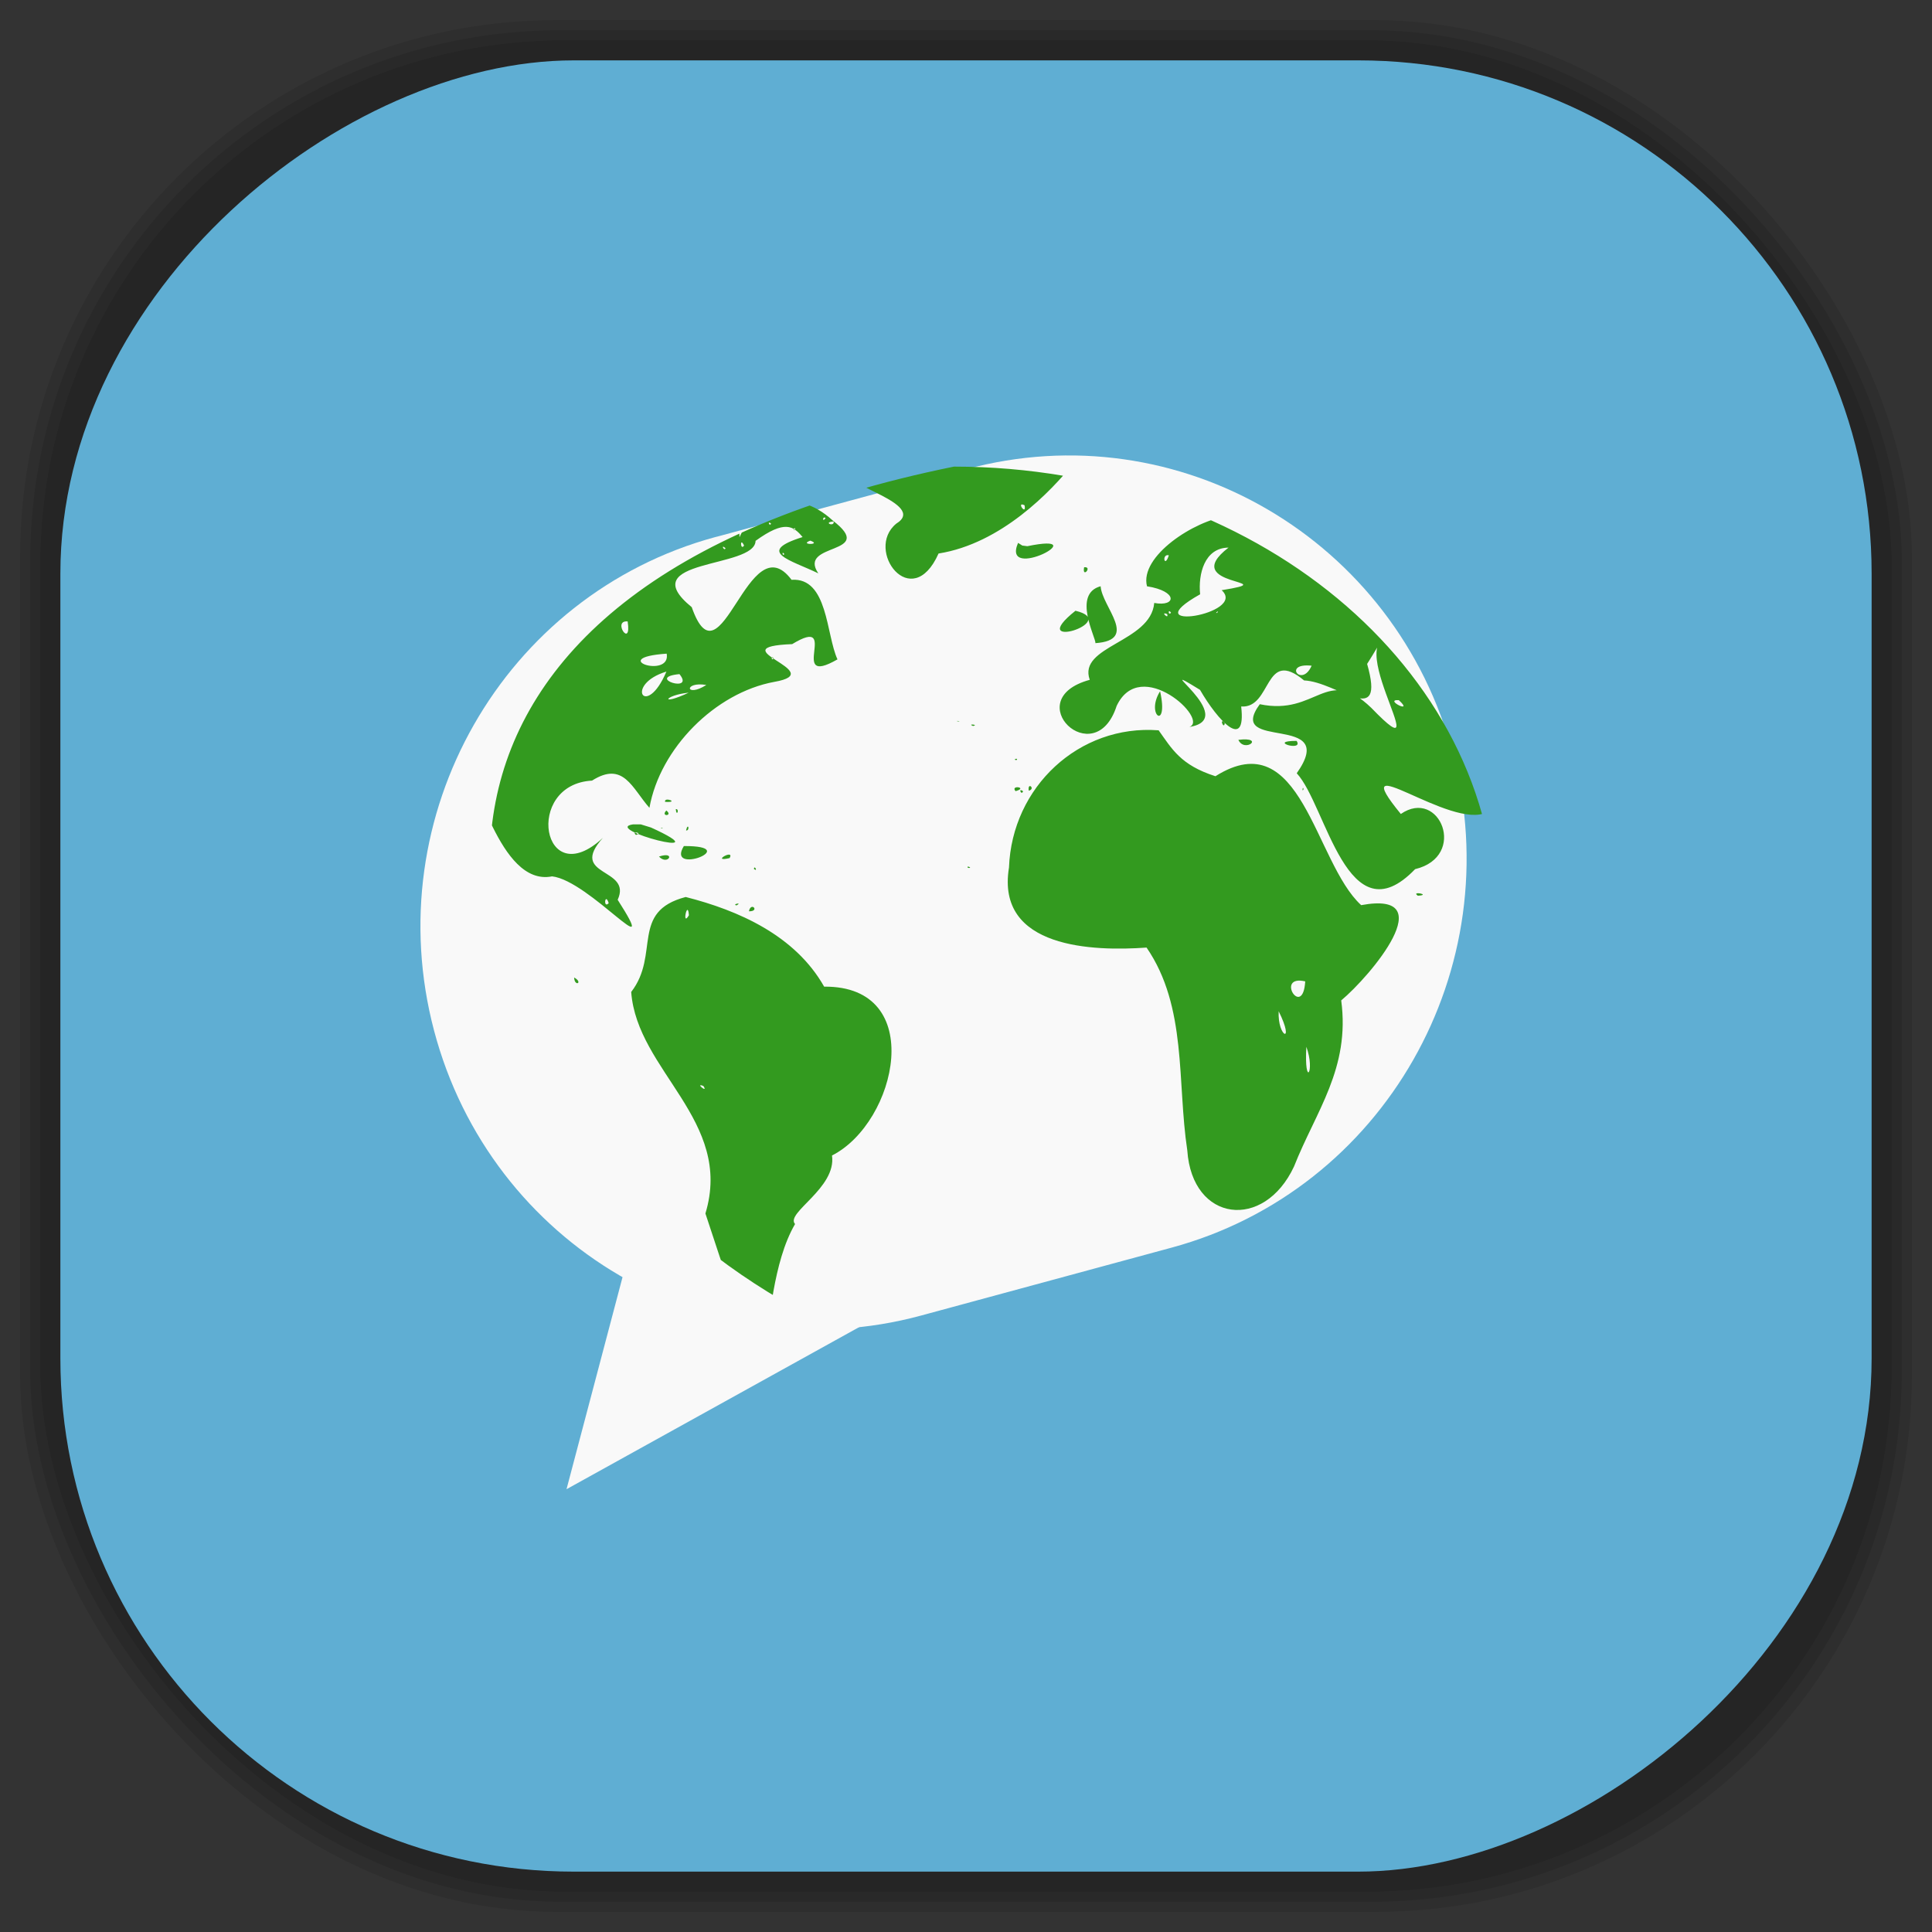 <?xml version="1.0" encoding="UTF-8" standalone="no"?>
<svg
   xmlns:dc="http://purl.org/dc/elements/1.1/"
   xmlns:cc="http://creativecommons.org/ns#"
   xmlns:rdf="http://www.w3.org/1999/02/22-rdf-syntax-ns#"
   xmlns:svg="http://www.w3.org/2000/svg"
   xmlns="http://www.w3.org/2000/svg"
   xmlns:sodipodi="http://sodipodi.sourceforge.net/DTD/sodipodi-0.dtd"
   xmlns:inkscape="http://www.inkscape.org/namespaces/inkscape"
   viewBox="0 0 48 48"
   id="svg2"
   version="1.1"
   inkscape:version="0.48.4 r9939"
   width="100%"
   height="100%"
   sodipodi:docname="gajim.svg">
  <rect x="0" y="0" width="48" height="48" fill="#333333" stroke="none"/>
  <sodipodi:namedview
     pagecolor="#ffffff"
     bordercolor="#666666"
     borderopacity="1"
     objecttolerance="10"
     gridtolerance="10"
     guidetolerance="10"
     inkscape:pageopacity="0"
     inkscape:pageshadow="2"
     inkscape:window-width="1375"
     inkscape:window-height="876"
     id="namedview89"
     showgrid="false"
     inkscape:zoom="4.9166667"
     inkscape:cx="-0.20338983"
     inkscape:cy="24"
     inkscape:window-x="65"
     inkscape:window-y="24"
     inkscape:window-maximized="1"
     inkscape:current-layer="svg2" />
  <defs
     id="defs4">
    <linearGradient
       id="linearGradient3764"
       x1="1"
       x2="47"
       gradientUnits="userSpaceOnUse"
       gradientTransform="matrix(0,-1,1,0,-1.5e-6,48)">
      <stop
         stop-color="#2d80cd"
         stop-opacity="1"
         id="stop7" />
      <stop
         offset="1"
         stop-color="#3a88d4"
         stop-opacity="1"
         id="stop9" />
    </linearGradient>
    <clipPath
       id="clipPath-977066307">
      <g
         transform="translate(0,-1004.362)"
         id="g12">
        <path
           d="m -24 13 c 0 1.105 -0.672 2 -1.5 2 -0.828 0 -1.5 -0.895 -1.5 -2 0 -1.105 0.672 -2 1.5 -2 0.828 0 1.5 0.895 1.5 2 z"
           transform="matrix(15.333,0,0,11.5,415,878.862)"
           fill="#1890d0"
           id="path14" />
      </g>
    </clipPath>
    <clipPath
       id="clipPath-992763681">
      <g
         transform="translate(0,-1004.362)"
         id="g17">
        <path
           d="m -24 13 c 0 1.105 -0.672 2 -1.5 2 -0.828 0 -1.5 -0.895 -1.5 -2 0 -1.105 0.672 -2 1.5 -2 0.828 0 1.5 0.895 1.5 2 z"
           transform="matrix(15.333,0,0,11.5,415,878.862)"
           fill="#1890d0"
           id="path19" />
      </g>
    </clipPath>
    <clipPath
       id="clip1">
      <path
         d="m 12 11 l 26 0 l 0 23 l -26 0 m 0 -23"
         id="path22" />
    </clipPath>
    <clipPath
       id="clip2">
      <path
         d="m 23.867 11.594 c -29.504 5.996 6.05 39.93 13.469 11.168 c 0 -6.168 -6.03 -11.168 -13.469 -11.168 m 0 0"
         id="path25" />
    </clipPath>
    <clipPath
       id="clipPath27">
      <path
         d="m 12 11 l 26 0 l 0 23 l -26 0 m 0 -23"
         id="path29" />
    </clipPath>
    <clipPath
       id="clipPath31">
      <path
         d="m 23.867 11.594 c -29.504 5.996 6.05 39.93 13.469 11.168 c 0 -6.168 -6.03 -11.168 -13.469 -11.168 m 0 0"
         id="path33" />
    </clipPath>
    <linearGradient
       id="linearGradient3764-1"
       x1="1"
       x2="47"
       gradientUnits="userSpaceOnUse"
       gradientTransform="matrix(0,-1,1,0,-1.5e-6,48)">
      <stop
         stop-color="#b5945b"
         stop-opacity="1"
         id="stop7-3" />
      <stop
         offset="1"
         stop-color="#bb9e69"
         stop-opacity="1"
         id="stop9-7" />
    </linearGradient>
    <clipPath
       id="clipPath-899834956">
      <g
         transform="translate(0,-1004.362)"
         id="g12-7">
        <path
           d="m -24 13 c 0 1.105 -0.672 2 -1.5 2 -0.828 0 -1.5 -0.895 -1.5 -2 0 -1.105 0.672 -2 1.5 -2 0.828 0 1.5 0.895 1.5 2 z"
           transform="matrix(15.333,0,0,11.5,415,878.862)"
           fill="#1890d0"
           id="path14-8" />
      </g>
    </clipPath>
    <clipPath
       id="clipPath-909443126">
      <g
         transform="translate(0,-1004.362)"
         id="g17-5">
        <path
           d="m -24 13 c 0 1.105 -0.672 2 -1.5 2 -0.828 0 -1.5 -0.895 -1.5 -2 0 -1.105 0.672 -2 1.5 -2 0.828 0 1.5 0.895 1.5 2 z"
           transform="matrix(15.333,0,0,11.5,415,878.862)"
           fill="#1890d0"
           id="path19-1" />
      </g>
    </clipPath>
    <clipPath
       id="clipPath-909443126-7">
      <g
         transform="translate(0,-1004.362)"
         id="g17-2">
        <path
           style="fill:#1890d0"
           inkscape:connector-curvature="0"
           d="m -24,13 c 0,1.105 -0.672,2 -1.5,2 -0.828,0 -1.5,-0.895 -1.5,-2 0,-1.105 0.672,-2 1.5,-2 0.828,0 1.5,0.895 1.5,2 z"
           transform="matrix(15.333,0,0,11.5,415,878.862)"
           id="path19-3" />
      </g>
    </clipPath>
    <linearGradient
       id="linearGradient3759">
      <stop
         id="stop3761"
         offset="0"
         style="stop-color:#a75e15;stop-opacity:1;" />
      <stop
         id="stop3763"
         offset="1"
         style="stop-color:#ffffff;stop-opacity:0;" />
    </linearGradient>
    <linearGradient
       id="linearGradient3777">
      <stop
         id="stop3779"
         offset="0"
         style="stop-color:#e0dd00;stop-opacity:1;" />
      <stop
         id="stop3781"
         offset="1"
         style="stop-color:#000000;stop-opacity:0;" />
    </linearGradient>
    <clipPath
       id="clipPath-992763681-0">
      <g
         transform="translate(0,-1004.362)"
         id="g17-6">
        <path
           style="fill:#1890d0"
           inkscape:connector-curvature="0"
           d="m -24,13 c 0,1.105 -0.672,2 -1.5,2 -0.828,0 -1.5,-0.895 -1.5,-2 0,-1.105 0.672,-2 1.5,-2 0.828,0 1.5,0.895 1.5,2 z"
           transform="matrix(15.333,0,0,11.5,415,878.862)"
           id="path19-5" />
      </g>
    </clipPath>
    <clipPath
       id="clip1-0">
      <path
         inkscape:connector-curvature="0"
         d="m 12,11 26,0 0,23 -26,0 m 0,-23"
         id="path22-9" />
    </clipPath>
    <clipPath
       id="clip2-8">
      <path
         inkscape:connector-curvature="0"
         d="m 23.867,11.594 c -29.504,5.996 6.05,39.93 13.469,11.168 0,-6.168 -6.03,-11.168 -13.469,-11.168 m 0,0"
         id="path25-2" />
    </clipPath>
  </defs>
  <g
     id="g47" />
  <g
     id="g3115">
    <g
       inkscape:label="shadows"
       id="layer2">
      <rect
         ry="13.037"
         rx="13.037"
         y="1"
         x="1"
         height="46"
         width="46"
         id="rect3007"
         style="opacity:0.1;fill:#000000;fill-opacity:1;fill-rule:nonzero;stroke:none" />
      <rect
         style="opacity:0.1;fill:#000000;fill-opacity:1;fill-rule:nonzero;stroke:none"
         id="rect3011"
         width="47"
         height="47"
         x="0.5"
         y="0.5"
         rx="13.32"
         ry="13.32" />
      <rect
         style="opacity:0.1;fill:#000000;fill-opacity:1;fill-rule:nonzero;stroke:none"
         id="rect3013"
         width="46.5"
         height="46.5"
         x="0.75"
         y="0.75"
         rx="13.178"
         ry="13.178" />
    </g>
    <g
       style="display:inline"
       inkscape:label="background-color"
       id="layer1">
      <rect
         transform="matrix(0,-1,1,0,0,0)"
         ry="12.753"
         rx="12.753"
         y="1.5"
         x="-46.5"
         height="45"
         width="45"
         id="rect2988"
         style="fill:#5faed3;fill-opacity:1;fill-rule:nonzero;stroke:none" />
    </g>
  </g>
  <g
     transform="translate(-0.167,-0.001)"
     id="g69-4">
    <g
       clip-path="url(#clipPath-992763681-0)"
       id="g71-1">
      <!-- color: #3a88d4 -->
      <g
         id="g73-7">
        <path
           style="fill:#f9f9f9;fill-opacity:1;fill-rule:nonzero;stroke:#f9f9f9;stroke-width:1.735;stroke-linecap:round;stroke-linejoin:round;stroke-miterlimit:4;stroke-opacity:1"
           inkscape:connector-curvature="0"
           d="m -239.21,989.55 7.504,0.003 c 5.871,-0.002 10.632,4.759 10.631,10.628 0.003,5.874 -4.761,10.634 -10.631,10.632 l -7.5,0 c -5.876,10e-4 -10.636,-4.76 -10.635,-10.633 0,-5.869 4.76,-10.63 10.631,-10.632 m 0,0"
           transform="matrix(0.83,-0.225,0.222,0.841,-3.002,-871.959)"
           stroke-miterlimit="4"
           id="path75-4" />
        <path
           style="fill:#f9f9f9;fill-opacity:1;fill-rule:nonzero;stroke:none"
           inkscape:connector-curvature="0"
           d="m 14.242,37 1.598,-6.05 6.871,1.359 m -8.469,4.688"
           id="path77-4" />
        <g
           clip-path="url(#clip1-0)"
           id="g79-3">
          <g
             clip-path="url(#clip2-8)"
             id="g81-9">
            <path
               style="fill:#339a1f;fill-opacity:1;fill-rule:nonzero;stroke:none"
               inkscape:connector-curvature="0"
               d="m 18.914,21.785 -0.012,-0.07 m -1.016,0.598 -0.02,-0.047 0.02,0.047 m -0.07,-0.004 -0.059,-0.051 m -0.117,-0.023 0.008,0 m -0.23,-1.621 -0.047,-0.023 m -0.008,0.164 0.016,-0.016 m -0.113,0.102 0.086,-0.047 -0.086,0.047 m 1.68,1.621 0.035,-0.035 M 18.895,21.4 18.879,21.38 m 0.008,0.109 -0.004,-0.027 m -0.109,1.18 c 0.051,-0.25 0.281,0.004 0,0 m -1.531,-2.086 -0.027,-0.031 m -0.004,-0.207 0.004,0.023 -0.004,-0.023 m 0,0.316 c 0.105,0.008 0.047,-0.219 0,0 m -0.051,-0.238 -0.012,-0.004 m -0.055,0 0.027,0.105 -0.027,-0.105 m -0.012,-0.074 -0.016,-0.094 m -0.012,0.211 -0.012,-0.004 m -0.051,-0.043 0.035,0.035 m -0.07,-0.32 c 0.102,-0.012 0.02,0.215 0,0 m -0.074,-0.078 -0.008,-0.168 0.008,0.168 m -0.063,0.148 0.031,-0.016 m -0.09,0.227 -0.008,-0.086 0.008,0.086 m -0.031,-0.07 0.016,-0.012 m -0.023,-0.164 c 0.18,0.141 -0.156,0.16 0,0 m -0.031,-0.215 c -0.035,-0.137 0.379,0.023 0,0 m -0.152,1.359 c 0.438,-0.145 0.223,0.238 0,0 m 2.227,0.195 -0.004,-0.016 M 18.758,21.457 18.731,21.43 M 17.59,20.719 17.578,20.707 m -0.012,0 -0.016,-0.012 m -0.016,-0.004 -0.008,-0.016 m -0.051,0.031 0.016,-0.016 -0.016,0.016 m 1.223,0.59 0.027,-0.016 m -0.176,-0.07 -0.02,-0.008 m -0.07,0.07 -0.023,-0.004 m 0,0.109 0.047,-0.02 m -1.117,-0.371 0.012,0 -0.012,0 m -0.031,0.223 -0.063,-0.047 m -0.063,0.148 -0.02,-0.004 m -1.063,-0.207 0.031,0 -0.031,0 m 2.684,-2.145 0.016,-0.012 m -0.008,3.363 0.012,-0.035 m -0.473,-0.973 0.027,-0.008 m -0.09,0.031 c -0.488,0.113 0.137,-0.242 0,0 m -1.98,-1.129 -0.012,0.008 m -0.055,-0.004 0.012,0.016 m 0.223,-0.527 0.016,0.098 m -0.027,-0.18 0.004,-0.02 -0.004,0.02 m 0,-0.434 -0.016,0.031 m -0.023,0.898 -0.051,0.059 m -0.148,-0.258 0.031,-0.027 m -0.055,0.035 -0.004,-0.031 m -0.012,0.027 0.02,0.012 m -0.02,-0.059 -0.004,0.012 m 2.754,2.156 0,-0.055 m -0.297,0.59 0.02,0.031 m -0.199,-0.094 c -0.133,-0.023 0.16,-0.09 0,0 m -1.762,-1.828 -0.027,-0.023 m 0.012,-0.012 -0.016,-0.031 m -0.004,0.004 -0.035,-0.023 m -0.023,0 c -0.098,-0.023 0.082,-0.012 0,0 m -0.02,0.316 -0.023,-0.016 m -0.191,-0.391 0,0 m -0.105,-0.023 0.023,-0.012 m -0.328,0.289 c -0.129,-0.105 0.184,-0.055 0,0 m 2.953,2.039 0.012,-0.012 m -0.023,0.02 -0.027,0.027 m 0.023,-0.035 0.016,-0.012 m -0.023,0.094 0.023,-0.004 m -0.055,0.023 0.016,-0.023 -0.016,0.023 m -0.004,-0.031 0.039,-0.02 m -0.055,0.055 -0.039,-0.012 m 0.094,-0.762 0.004,-0.043 m -0.977,-0.777 -0.027,-0.016 m 1.246,0.852 -0.016,-0.043 m -3.773,-1.152 0.043,-0.055 m -0.125,0.137 0.008,-0.016 m 3.688,0.902 -0.039,-0.066 0.039,0.066 m -0.039,-0.246 0.008,-0.016 m -0.043,-0.051 c 0.004,-0.117 0.109,0.082 0,0 m 0,0.004 -0.031,0.031 m -0.168,-0.328 0.02,0.004 m -1.563,-0.281 c -0.457,0.75 1.5,-0.008 0,0 m -1.262,-0.539 c -0.801,0.113 2.297,0.922 0.445,0.078 l -0.254,-0.078 m 0.504,0.445 -0.105,0 M 9.813,14.689 C 9.161,14.834 9.45,15.08 9.852,14.748 m 8.418,-2.32 c -0.34,-0.055 -0.973,0.41 -0.281,0.141 m 0.309,-0.008 -0.059,0.016 m -2.465,-0.195 c -0.969,0.453 0.535,0.414 0.387,0.801 0.965,0.254 -1.34,-0.254 -1.887,-0.199 -1.504,0.141 -3.199,-0.594 -4.457,0.578 -0.355,0.316 0.355,0.199 -0.574,0.488 -1.074,0.52 0.641,0.801 -0.785,1.012 -1.402,0.676 1.457,-0.582 1.98,-0.531 2.074,-0.473 1.391,2.297 0.594,3.348 0.031,0.738 1.32,3.781 0.719,1.582 0.27,-0.43 0.785,2.582 2.133,2.313 0.93,0.105 2.75,2.336 1.629,0.582 0.371,-0.809 -1.242,-0.563 -0.367,-1.539 -1.508,1.402 -1.973,-1.328 -0.27,-1.422 0.781,-0.496 0.996,0.191 1.426,0.676 0.262,-1.477 1.633,-2.859 3.102,-3.129 1.414,-0.246 -1.434,-0.863 0.445,-0.938 1.227,-0.746 -0.141,1.105 1.125,0.379 -0.285,-0.617 -0.234,-2.039 -1.141,-1.977 -1.078,-1.438 -1.754,2.75 -2.48,0.68 -1.488,-1.215 1.574,-0.949 1.586,-1.648 0.723,-0.523 0.938,-0.371 1.168,-0.094 -1.184,0.371 -0.293,0.57 0.391,0.902 -0.531,-0.781 1.488,-0.445 0.355,-1.316 -0.949,-0.875 -1.961,-0.387 -2.313,0.418 -0.047,-0.77 0.574,-1.281 -0.504,-0.488 -0.762,0.5 -1.785,0.523 -0.621,-0.082 -0.012,-0.344 -1.293,-0.27 -1.641,-0.395 m 3.676,0.172 c -0.293,0.266 0.086,0.16 0,0 m 0.531,0.031 0.105,0.035 m -0.813,0.07 -0.027,0.047 m 1.156,-0.02 -0.043,0.016 m 0.32,0.141 c -0.094,0.125 -0.07,-0.074 0,0 m 0.199,0.082 c 0.031,0.148 -0.285,0.02 0,0 m -1.902,0.008 -0.035,-0.004 m 1.852,0.02 -0.063,0.008 m -6.371,0.016 -0.035,-0.004 m 5,0.008 c -0.039,0.09 -0.102,-0.086 0,0 m 0.285,-0.004 -0.066,0 m -5.332,0.023 -0.055,0.016 m 4.215,-0.016 -0.035,0 m -0.289,0.043 c -0.383,0.512 -0.434,0.027 0,0 m -4.254,0.027 c -0.234,0.094 0.059,-0.105 0,0 m 7.156,-0.016 -0.133,-0.008 m -2.379,0.074 c -0.129,0.273 -0.012,-0.152 0,0 m 1.488,-0.004 c -0.066,0.086 -0.027,-0.078 0,0 m -0.582,0.02 -0.023,0 m 0.723,-0.008 -0.031,0 m -1.289,0.121 -0.031,0.012 m -1.16,0 -0.055,0.012 m 2.609,-0.008 -0.066,0 m -3.707,0.094 -0.066,-0.008 m 1.395,0.027 -0.035,0 m -2.621,0.027 c -0.199,0.457 -0.688,0.086 -0.301,0.047 m 5.613,-0.047 c 0.309,0.109 -0.297,0.109 0,0 m 0.984,0.02 -0.039,-0.012 m -10.758,0.043 -0.031,0 m 8.199,0.07 c -0.09,0.145 -0.109,-0.23 0,0 m -0.461,0.066 c -0.023,0.094 -0.133,-0.113 0,0 m -8.109,0.125 -0.035,0.012 m 9.605,0.008 c -0.039,0.078 -0.074,-0.094 0,0 m 0.238,0.152 -0.047,0 m -4.902,0.227 c 0.664,0.059 -1.324,0.234 0,0 m 5.543,0.07 -0.035,0 m -9.805,0.078 -0.059,-0.012 m -0.102,0.031 -0.035,0 m -0.043,0.027 c -0.203,0.227 -0.043,-0.086 0,0 m -0.617,0.188 -0.055,0 M 9.898,14.518 9.835,14.53 m 2,0.145 -0.023,-0.031 m 0.051,0.082 c -0.023,0.078 -0.063,-0.082 0,0 m -0.098,0.039 c 0.086,0.16 -0.105,0.008 0,0 m -2.453,0.023 -0.02,0 m 2.637,0.086 -0.086,0.004 m 0.063,0.063 c -0.105,0.148 -0.086,-0.082 0,0 m -0.129,0.066 -0.035,0.023 m 0.113,0.055 c -0.02,0.102 -0.043,-0.105 0,0 m 0.129,-0.02 -0.035,0 m -0.188,0.148 c -0.066,0.168 0,-0.172 0,0 m 4,0.227 c 0.105,0.699 -0.398,-0.035 0,0 m 4.773,-0.012 -0.086,0.02 m -8.648,0.051 -0.023,0 m 3.938,0.336 -0.098,0.082 m -3.613,0.148 c 0.305,0.266 -0.047,0.172 0,0 m 4.727,0.176 c 0.113,0.637 -1.508,0.102 0,0 m -4.672,0.066 c -0.125,0.105 -0.078,-0.09 0,0 m 7.328,0.055 c -0.078,0.074 -0.043,-0.098 0,0 m 0.199,0.27 -0.066,-0.016 m -2.441,0.051 -0.164,-0.008 m -0.191,0.027 c -0.512,1.203 -1.063,0.324 0,0 m 0.324,0.063 c 0.398,0.488 -0.863,0.086 0,0 m 0.047,-0.027 -0.043,-0.004 m 0.664,0.301 c -0.52,0.328 -0.57,-0.094 0,0 m -0.438,0.191 c -0.73,0.344 -0.617,0.063 0,0 m -0.488,0.102 -0.086,0 m 0.621,0.699 -0.035,-0.012 m 0.035,0.336 -0.031,-0.012 m -2.219,0.98 -0.039,0 m 0.254,3.137 c -0.141,0.152 -0.09,-0.289 0,0 m 1.625,-10.449 c -1.91,0.34 2.289,0.387 0.199,0.043 0.199,-0.063 -0.184,-0.027 -0.199,-0.043 m -0.039,0.18 c 0.16,0.137 -0.551,-0.121 0,0 m 0.066,-0.043 c -0.117,0.094 -0.07,-0.086 0,0 M 16.926,12.304 16.86,12.3 m 0.863,-0.453 c -0.66,0.25 0.539,0.035 0,0 m 0.793,-0.086 c -0.445,0.41 0.844,-0.02 0,0 m 6.469,-0.441 c -1.742,0.332 -4.078,-0.34 -5.422,0.484 1.105,0.508 -2.977,0.262 -0.668,0.488 0.215,0.027 2.039,0.066 0.605,-0.141 0.75,0.238 4.102,-1.109 2.086,-0.277 -0.676,0.129 1.656,0.641 0.848,1.137 -0.797,0.656 0.383,2.242 1.051,0.742 1.551,-0.246 2.793,-1.539 3.363,-2.254 -0.633,-0.027 -1.207,-0.293 -1.863,-0.18 m -0.75,0.145 c -0.098,0.094 -0.004,-0.109 0,0 m 1.84,0.008 c -0.098,0.125 -0.074,-0.074 0,0 m -5.77,0.031 -0.035,0 m 0.133,0.141 c -0.109,0.191 -0.246,-0.117 0,0 m 0.301,-0.016 c 0,0.148 -0.141,-0.059 0,0 m -0.316,0.129 c -0.07,0.066 -0.035,-0.113 0,0 m -0.035,0.031 -0.039,0.016 m -0.324,0.066 -0.043,0.023 m 1.898,0.094 -0.047,0 m -0.238,0.02 -0.047,0 M 18.415,12.132 18.38,12.12 m -0.266,0.039 -0.035,0 m 7.586,0.336 -0.027,0.004 m -0.016,0.055 c 0.055,0.281 -0.223,-0.109 0,0 m 0.172,-0.004 -0.055,-0.004 m 0.063,0.039 -0.035,0 m -3.555,1.223 -0.031,-0.02 m -7.453,10.66 0.031,-0.047 m -0.16,0.113 0.012,-0.016 m 0.004,-0.082 -0.008,-0.043 m -0.016,-0.129 -0.008,-0.012 m -0.008,0.117 -0.027,-0.031 m -0.117,-0.031 c 0.012,0.242 0.234,0.125 0,0 m 0.016,0.082 0,-0.035 m 2.754,-2.047 c -1.383,0.363 -0.629,1.426 -1.352,2.359 0.145,1.965 2.543,3.191 1.844,5.504 2.047,6.277 1.102,2.188 2.227,0.262 -0.25,-0.277 1.035,-0.891 0.918,-1.703 1.617,-0.82 2.371,-4.219 -0.195,-4.195 -0.723,-1.277 -2.133,-1.895 -3.438,-2.227 m 0.078,0.453 c -0.184,0.313 -0.031,-0.418 0,0 m 0.359,4.242 c 0.137,0.203 -0.23,-0.094 0,0 m 3.688,1.25 -0.027,0 m -0.684,1.258 -0.004,-0.035 m -1.375,2.043 -0.066,0 m -0.965,0.32 c -0.066,0.082 0.004,-0.098 0,0 m -0.035,0.066 c 0.023,0.16 -0.082,-0.148 0,0 m 0.086,0.066 -0.059,0.012 m 9.758,-14.08 0.016,-0.008 m -3.59,0.289 -0.02,-0.012 m -0.023,-0.113 c -0.16,-0.063 0.16,-0.031 0,0 m -0.207,-0.152 -0.016,-0.031 m -0.074,0.043 -0.059,-0.023 m 0.047,-0.055 -0.004,-0.012 m -0.051,0.117 c -0.133,-0.027 0.102,-0.004 0,0 m -0.047,-0.02 -0.02,-0.02 m -0.309,-0.121 0.008,-0.023 m 7.324,0.641 c 0.152,0.336 0.68,-0.082 0,0 m -1.945,-1.207 c -0.375,0.602 0.223,1 0,0 m -2.102,-2 c -1.289,1.027 1.16,0.277 0,0 m 0.625,-0.609 c -0.711,0.191 -0.113,1.285 -0.129,1.414 1.09,-0.078 0.164,-0.895 0.129,-1.414 m -0.363,0.27 -0.027,0 m -0.02,-0.742 c -0.055,0.293 0.219,-0.023 0,0 m -1.641,-0.605 c -0.43,0.996 1.977,-0.277 0.23,0.082 l -0.125,-0.016 m 5.098,-0.73 c -0.82,0.105 -2.191,0.996 -2,1.742 0.773,0.121 0.73,0.516 0.18,0.414 -0.086,0.984 -1.906,1.063 -1.602,1.91 -1.789,0.488 0.125,2.328 0.668,0.648 0.594,-1.258 2.316,0.348 1.805,0.523 1.293,-0.203 -1.105,-1.766 0.266,-0.922 0.441,0.762 1.152,1.535 1.023,0.414 0.77,0.051 0.563,-1.477 1.563,-0.648 0.828,0.035 2.031,1.223 1.566,-0.41 2.664,-4.184 -0.973,-3.105 -3.469,-3.676 m 0.086,0.039 -0.023,0 m 0.234,-0.012 -0.066,0.012 m -0.813,0.176 -0.055,-0.012 m -0.137,0.047 -0.035,0.012 m -0.164,0.117 -0.023,0 m 0.172,-0.016 -0.047,-0.004 m 0.898,0.426 c -1.285,0.984 1.461,0.797 -0.172,1.059 0.656,0.598 -2.242,1.059 -0.535,0.102 -0.051,-0.496 0.105,-1.156 0.707,-1.16 m -1.484,0.191 c -0.109,0.344 -0.184,-0.047 0,0 m -0.352,0.219 -0.035,0 m 0.441,1.207 c -0.07,0.09 -0.082,-0.117 0,0 m 1.145,0.004 c -0.078,0.023 0.078,-0.09 0,0 m -1.242,0.031 c 0.055,0.152 -0.188,-0.078 0,0 m -0.656,0.348 -0.031,0.02 m 4.277,0.914 c -0.246,0.563 -0.73,-0.078 0,0 m -2.156,1.418 c -0.02,0.199 -0.152,-0.148 0,0 m 0.363,-0.043 -0.039,0.008 m -0.082,0.063 -0.035,-0.004 m 0.074,0.07 -0.008,-0.035 m -1.098,-6.352 c -1.637,0.336 1.188,0.434 0.676,0.02 l -0.355,-0.031 m -0.148,0.109 c -0.082,0.086 -0.082,-0.117 0,0 m -0.379,0.129 -0.07,-0.016 m -0.063,0.063 -0.035,0 M 7.672,25.927 7.692,25.904 M 7.575,25.779 7.591,25.767 M 7.517,25.861 7.505,25.845 M 7.493,25.779 c 0.078,-0.012 -0.07,-0.059 0,0 M 32.38,18.408 c -0.75,0 0.191,0.281 0,0 m 2.719,-2.563 c -2.02,-0.539 0.973,3.641 -0.863,1.742 -1.117,-1.074 -1.344,0.207 -2.77,-0.09 -0.875,1.195 2,0.184 0.918,1.715 0.734,0.789 1.258,4.129 2.941,2.383 1.313,-0.316 0.609,-2.035 -0.355,-1.371 -1.449,-1.77 1.266,0.43 2.141,-0.047 22.957,-1.508 -5.457,-14.02 -2,-4.332 m 0.602,0.785 -0.035,0 m -0.109,0.086 c 0.367,0.168 -0.262,0.543 0,0 m -0.066,0.098 c 0.02,0.199 -0.121,-0.148 0,0 m -0.059,0.148 -0.047,-0.125 m -0.477,0.559 c 0.402,0.367 -0.391,-0.023 0,0 m -2.367,2.211 c -0.043,0.105 -0.02,-0.105 0,0 m 1.152,1.996 -0.031,0 m 1.719,0.652 c 0.355,-0.02 -0.188,-0.129 0,0 m -0.199,0.023 -0.027,-0.008 m -10.746,-0.727 0,-0.039 m 0.012,0.141 -0.012,-0.043 m -0.098,0.223 -0.023,-0.07 m -0.082,-0.191 c 0.141,0.012 -0.066,-0.078 0,0 m -0.02,0.277 0.008,-0.035 m -0.121,-0.313 0.039,-0.039 m 1.684,-1.938 0.035,-0.043 -0.035,0.043 m -0.082,0.129 c -0.035,-0.234 0.18,-0.043 0,0 m -0.18,0.055 c -0.109,-0.121 0.121,-0.047 0,0 m -0.148,-0.043 c -0.141,-0.164 0.328,-0.09 0,0 m -0.078,-0.004 0.008,-0.031 m -0.078,-0.055 -0.016,-0.039 0.016,0.039 m -0.035,0.148 0.016,-0.031 m 0.188,-0.797 c -0.117,-0.02 0.074,-0.066 0,0 m 3.527,-0.742 c -1.965,-0.148 -3.637,1.402 -3.711,3.41 -0.332,2.02 2.113,2.082 3.418,1.988 1.012,1.473 0.754,3.336 1.012,5.04 0.121,1.785 1.906,2 2.652,0.398 0.543,-1.375 1.398,-2.434 1.172,-4.125 0.73,-0.609 2.523,-2.742 0.496,-2.367 -1.164,-1.066 -1.477,-4.555 -3.621,-3.203 -0.867,-0.277 -1.078,-0.676 -1.414,-1.145 m 3.645,6.242 c -0.059,0.949 -0.762,-0.176 0,0 m -0.66,0.742 c 0.418,0.84 -0.031,0.652 0,0 m 0.688,0.883 c 0.227,0.625 -0.059,1.043 0,0 m 0,0"
               id="path83-0" />
          </g>
        </g>
      </g>
    </g>
  </g>
</svg>
